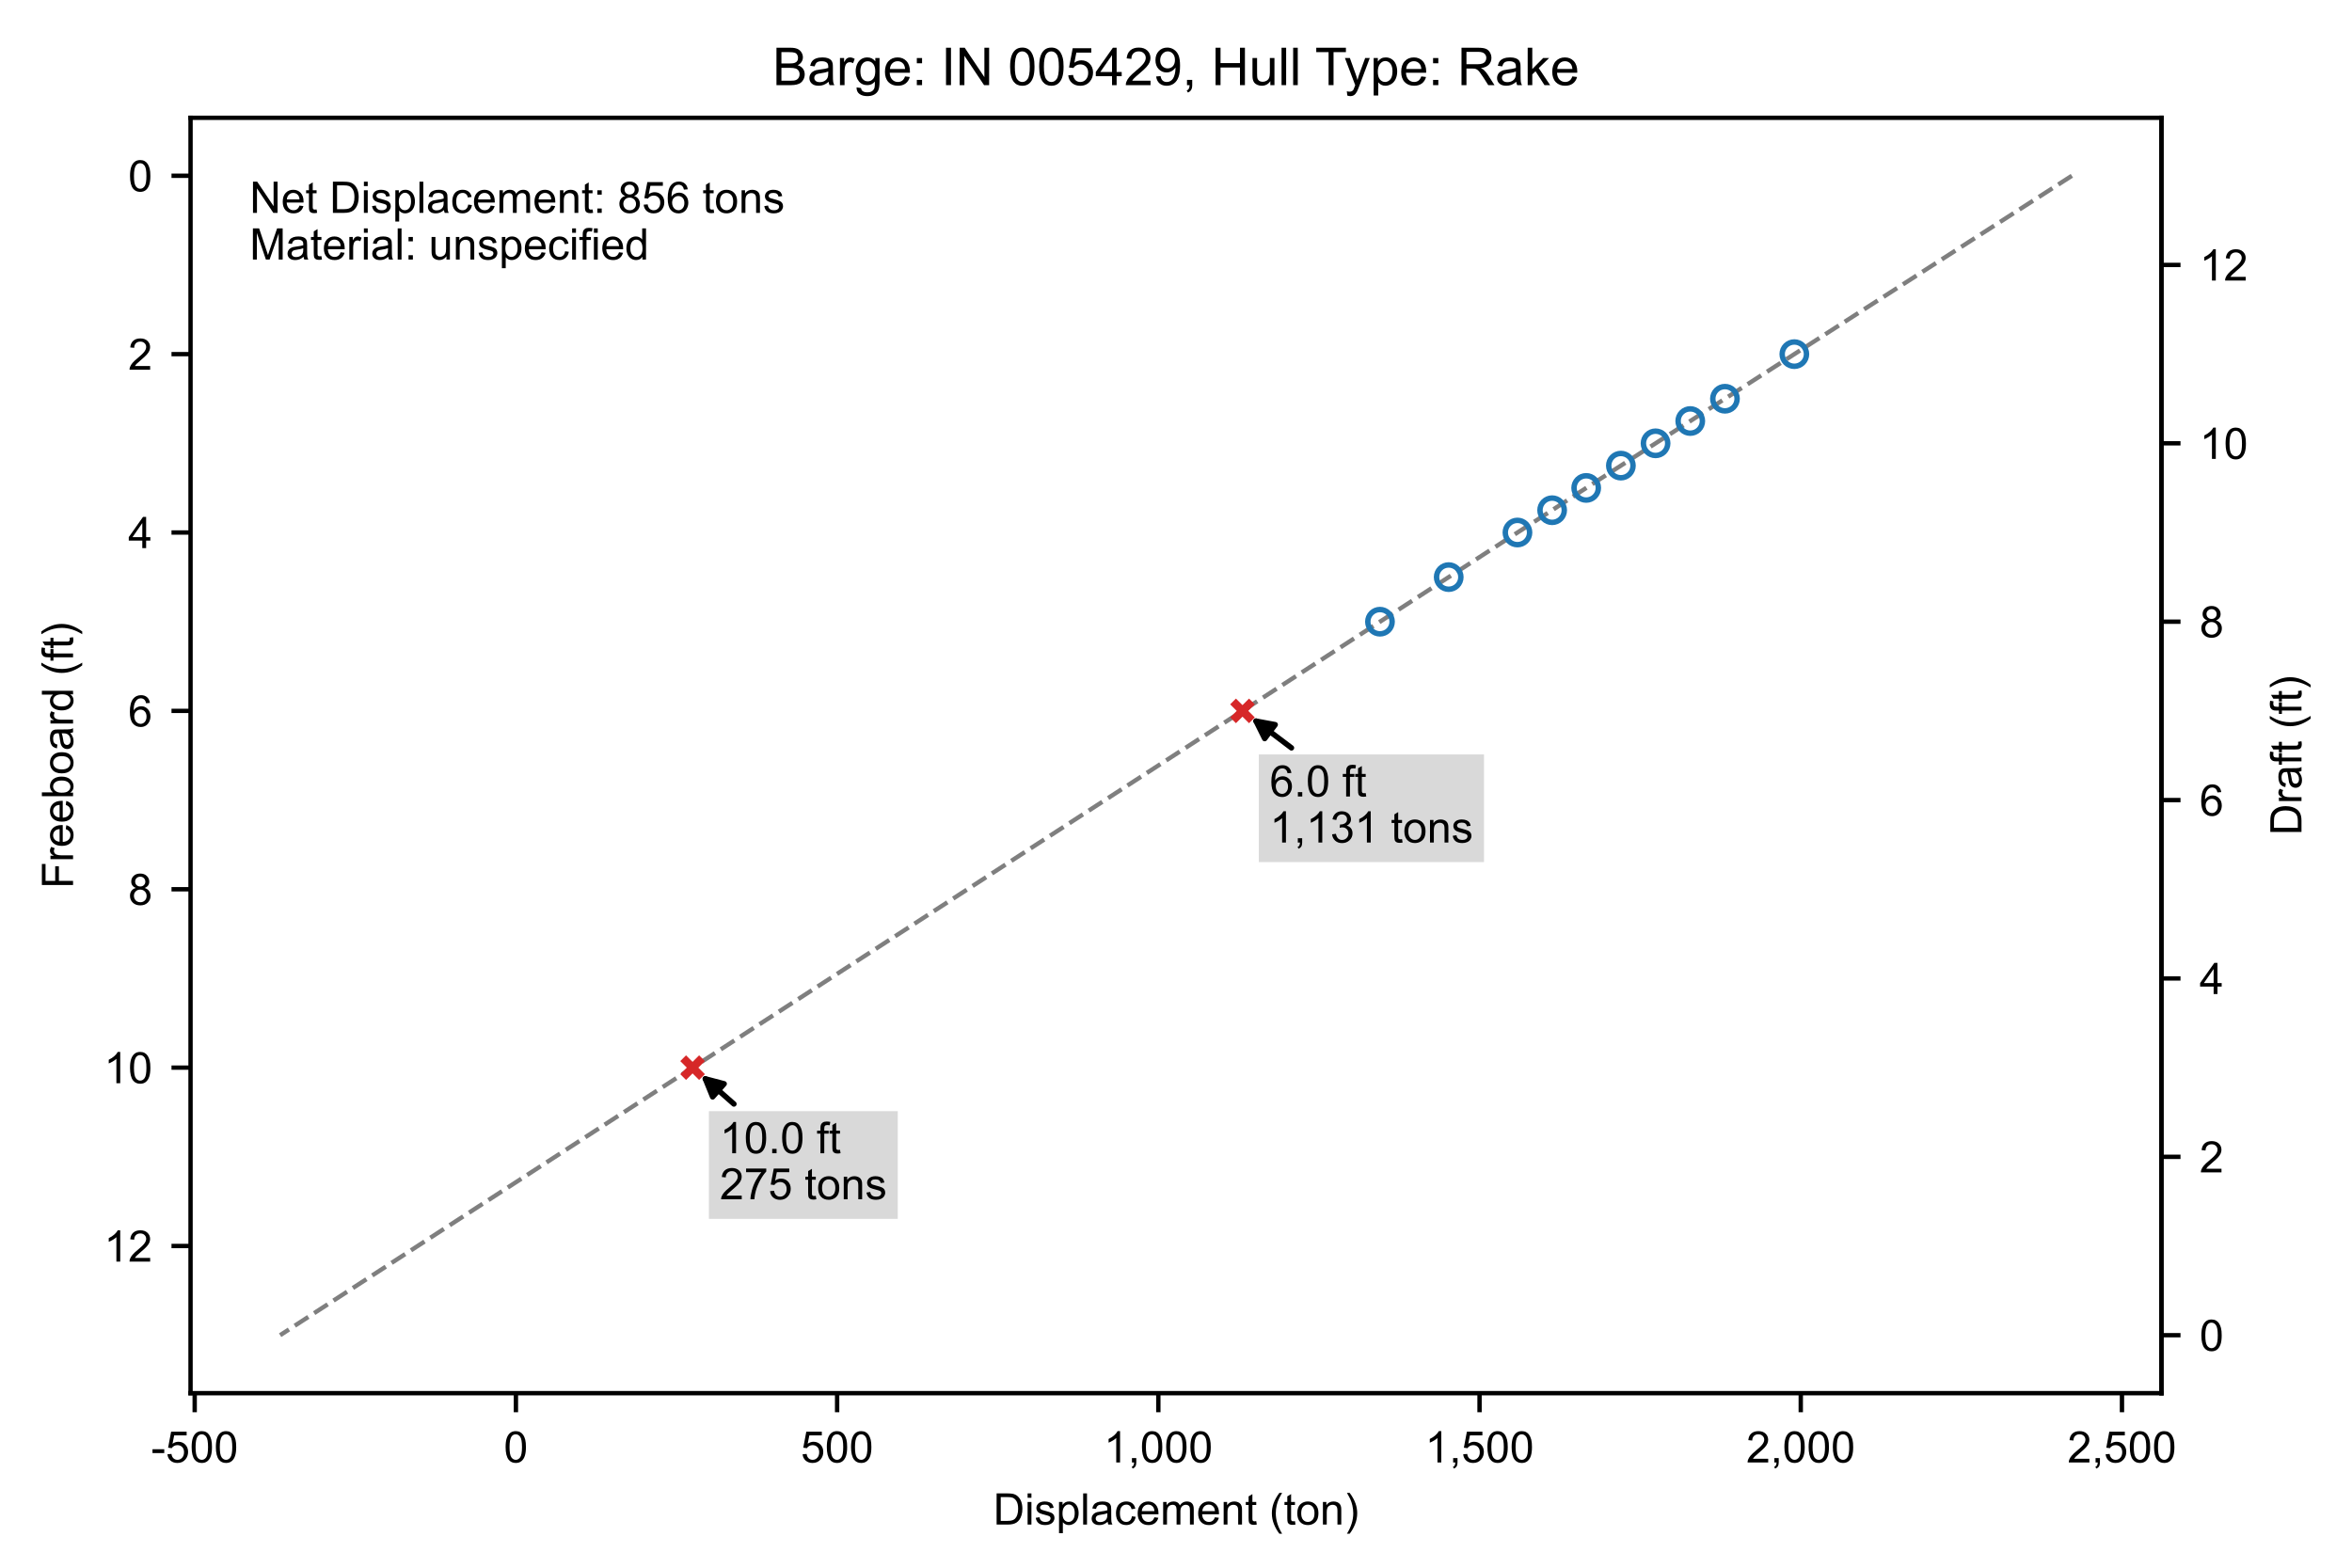 <?xml version="1.0" encoding="utf-8" standalone="no"?>
<!DOCTYPE svg PUBLIC "-//W3C//DTD SVG 1.1//EN"
  "http://www.w3.org/Graphics/SVG/1.1/DTD/svg11.dtd">
<!-- Created with matplotlib (https://matplotlib.org/) -->
<svg height="288pt" version="1.1" viewBox="0 0 432 288" width="432pt" xmlns="http://www.w3.org/2000/svg" xmlns:xlink="http://www.w3.org/1999/xlink">
 <defs>
  <style type="text/css">*{stroke-linecap:butt;stroke-linejoin:round;}</style>
 </defs>
 <g id="figure_1">
  <g id="patch_1">
   <path d="M 0 288 
L 432 288 
L 432 0 
L 0 0 
z
" style="fill:#ffffff;"/>
  </g>
  <g id="axes_1">
   <g id="patch_2">
    <path d="M 34.999 255.938 
L 397.001 255.938 
L 397.001 21.64 
L 34.999 21.64 
z
" style="fill:#ffffff;"/>
   </g>
   <g id="axes_2">
    <g id="patch_3">
     <path d="M 397.001 255.938 
L 397.001 255.938 
L 397.001 21.64 
L 397.001 21.64 
z
" style="fill:#ffffff;"/>
    </g>
    <g id="matplotlib.axis_1"/>
    <g id="matplotlib.axis_2">
     <g id="ytick_1">
      <g id="line2d_1">
       <defs>
        <path d="M 0 0 
L 3.5 0 
" id="mc3c952ae41" style="stroke:#000000;stroke-width:0.8;"/>
       </defs>
       <g>
        <use style="stroke:#000000;stroke-width:0.8;" x="397.001" xlink:href="#mc3c952ae41" y="245.288"/>
       </g>
      </g>
      <g id="text_1">
       <!-- 0 -->
       <g transform="translate(404.001 248.151)scale(0.08 -0.08)">
        <defs>
         <path d="M 4.156 35.297 
Q 4.156 48 6.766 55.734 
Q 9.375 63.484 14.516 67.672 
Q 19.672 71.875 27.484 71.875 
Q 33.25 71.875 37.594 69.547 
Q 41.938 67.234 44.766 62.859 
Q 47.609 58.5 49.219 52.219 
Q 50.828 45.953 50.828 35.297 
Q 50.828 22.703 48.234 14.969 
Q 45.656 7.234 40.5 3 
Q 35.359 -1.219 27.484 -1.219 
Q 17.141 -1.219 11.234 6.203 
Q 4.156 15.141 4.156 35.297 
z
M 13.188 35.297 
Q 13.188 17.672 17.312 11.828 
Q 21.438 6 27.484 6 
Q 33.547 6 37.672 11.859 
Q 41.797 17.719 41.797 35.297 
Q 41.797 52.984 37.672 58.781 
Q 33.547 64.594 27.391 64.594 
Q 21.344 64.594 17.719 59.469 
Q 13.188 52.938 13.188 35.297 
z
" id="ArialMT-48"/>
        </defs>
        <use xlink:href="#ArialMT-48"/>
       </g>
      </g>
     </g>
     <g id="ytick_2">
      <g id="line2d_2">
       <g>
        <use style="stroke:#000000;stroke-width:0.8;" x="397.001" xlink:href="#mc3c952ae41" y="212.519"/>
       </g>
      </g>
      <g id="text_2">
       <!-- 2 -->
       <g transform="translate(404.001 215.382)scale(0.08 -0.08)">
        <defs>
         <path d="M 50.344 8.453 
L 50.344 0 
L 3.031 0 
Q 2.938 3.172 4.047 6.109 
Q 5.859 10.938 9.828 15.625 
Q 13.812 20.312 21.344 26.469 
Q 33.016 36.031 37.109 41.625 
Q 41.219 47.219 41.219 52.203 
Q 41.219 57.422 37.469 61 
Q 33.734 64.594 27.734 64.594 
Q 21.391 64.594 17.578 60.781 
Q 13.766 56.984 13.719 50.25 
L 4.688 51.172 
Q 5.609 61.281 11.656 66.578 
Q 17.719 71.875 27.938 71.875 
Q 38.234 71.875 44.234 66.156 
Q 50.25 60.453 50.25 52 
Q 50.25 47.703 48.484 43.547 
Q 46.734 39.406 42.656 34.812 
Q 38.578 30.219 29.109 22.219 
Q 21.188 15.578 18.938 13.203 
Q 16.703 10.844 15.234 8.453 
z
" id="ArialMT-50"/>
        </defs>
        <use xlink:href="#ArialMT-50"/>
       </g>
      </g>
     </g>
     <g id="ytick_3">
      <g id="line2d_3">
       <g>
        <use style="stroke:#000000;stroke-width:0.8;" x="397.001" xlink:href="#mc3c952ae41" y="179.75"/>
       </g>
      </g>
      <g id="text_3">
       <!-- 4 -->
       <g transform="translate(404.001 182.613)scale(0.08 -0.08)">
        <defs>
         <path d="M 32.328 0 
L 32.328 17.141 
L 1.266 17.141 
L 1.266 25.203 
L 33.938 71.578 
L 41.109 71.578 
L 41.109 25.203 
L 50.781 25.203 
L 50.781 17.141 
L 41.109 17.141 
L 41.109 0 
z
M 32.328 25.203 
L 32.328 57.469 
L 9.906 25.203 
z
" id="ArialMT-52"/>
        </defs>
        <use xlink:href="#ArialMT-52"/>
       </g>
      </g>
     </g>
     <g id="ytick_4">
      <g id="line2d_4">
       <g>
        <use style="stroke:#000000;stroke-width:0.8;" x="397.001" xlink:href="#mc3c952ae41" y="146.981"/>
       </g>
      </g>
      <g id="text_4">
       <!-- 6 -->
       <g transform="translate(404.001 149.844)scale(0.08 -0.08)">
        <defs>
         <path d="M 49.75 54.047 
L 41.016 53.375 
Q 39.844 58.547 37.703 60.891 
Q 34.125 64.656 28.906 64.656 
Q 24.703 64.656 21.531 62.312 
Q 17.391 59.281 14.984 53.469 
Q 12.594 47.656 12.5 36.922 
Q 15.672 41.75 20.266 44.094 
Q 24.859 46.438 29.891 46.438 
Q 38.672 46.438 44.844 39.969 
Q 51.031 33.5 51.031 23.25 
Q 51.031 16.5 48.125 10.719 
Q 45.219 4.938 40.141 1.859 
Q 35.062 -1.219 28.609 -1.219 
Q 17.625 -1.219 10.688 6.859 
Q 3.766 14.938 3.766 33.5 
Q 3.766 54.25 11.422 63.672 
Q 18.109 71.875 29.438 71.875 
Q 37.891 71.875 43.281 67.141 
Q 48.688 62.406 49.75 54.047 
z
M 13.875 23.188 
Q 13.875 18.656 15.797 14.5 
Q 17.719 10.359 21.188 8.172 
Q 24.656 6 28.469 6 
Q 34.031 6 38.031 10.484 
Q 42.047 14.984 42.047 22.703 
Q 42.047 30.125 38.078 34.391 
Q 34.125 38.672 28.125 38.672 
Q 22.172 38.672 18.016 34.391 
Q 13.875 30.125 13.875 23.188 
z
" id="ArialMT-54"/>
        </defs>
        <use xlink:href="#ArialMT-54"/>
       </g>
      </g>
     </g>
     <g id="ytick_5">
      <g id="line2d_5">
       <g>
        <use style="stroke:#000000;stroke-width:0.8;" x="397.001" xlink:href="#mc3c952ae41" y="114.212"/>
       </g>
      </g>
      <g id="text_5">
       <!-- 8 -->
       <g transform="translate(404.001 117.075)scale(0.08 -0.08)">
        <defs>
         <path d="M 17.672 38.812 
Q 12.203 40.828 9.562 44.531 
Q 6.938 48.25 6.938 53.422 
Q 6.938 61.234 12.547 66.547 
Q 18.172 71.875 27.484 71.875 
Q 36.859 71.875 42.578 66.422 
Q 48.297 60.984 48.297 53.172 
Q 48.297 48.188 45.672 44.5 
Q 43.062 40.828 37.75 38.812 
Q 44.344 36.672 47.781 31.875 
Q 51.219 27.094 51.219 20.453 
Q 51.219 11.281 44.719 5.031 
Q 38.234 -1.219 27.641 -1.219 
Q 17.047 -1.219 10.547 5.047 
Q 4.047 11.328 4.047 20.703 
Q 4.047 27.688 7.594 32.391 
Q 11.141 37.109 17.672 38.812 
z
M 15.922 53.719 
Q 15.922 48.641 19.188 45.406 
Q 22.469 42.188 27.688 42.188 
Q 32.766 42.188 36.016 45.375 
Q 39.266 48.578 39.266 53.219 
Q 39.266 58.062 35.906 61.359 
Q 32.562 64.656 27.594 64.656 
Q 22.562 64.656 19.234 61.422 
Q 15.922 58.203 15.922 53.719 
z
M 13.094 20.656 
Q 13.094 16.891 14.875 13.375 
Q 16.656 9.859 20.172 7.922 
Q 23.688 6 27.734 6 
Q 34.031 6 38.125 10.047 
Q 42.234 14.109 42.234 20.359 
Q 42.234 26.703 38.016 30.859 
Q 33.797 35.016 27.438 35.016 
Q 21.234 35.016 17.156 30.906 
Q 13.094 26.812 13.094 20.656 
z
" id="ArialMT-56"/>
        </defs>
        <use xlink:href="#ArialMT-56"/>
       </g>
      </g>
     </g>
     <g id="ytick_6">
      <g id="line2d_6">
       <g>
        <use style="stroke:#000000;stroke-width:0.8;" x="397.001" xlink:href="#mc3c952ae41" y="81.443"/>
       </g>
      </g>
      <g id="text_6">
       <!-- 10 -->
       <g transform="translate(404.001 84.306)scale(0.08 -0.08)">
        <defs>
         <path d="M 37.25 0 
L 28.469 0 
L 28.469 56 
Q 25.297 52.984 20.141 49.953 
Q 14.984 46.922 10.891 45.406 
L 10.891 53.906 
Q 18.266 57.375 23.781 62.297 
Q 29.297 67.234 31.594 71.875 
L 37.25 71.875 
z
" id="ArialMT-49"/>
        </defs>
        <use xlink:href="#ArialMT-49"/>
        <use x="55.615" xlink:href="#ArialMT-48"/>
       </g>
      </g>
     </g>
     <g id="ytick_7">
      <g id="line2d_7">
       <g>
        <use style="stroke:#000000;stroke-width:0.8;" x="397.001" xlink:href="#mc3c952ae41" y="48.674"/>
       </g>
      </g>
      <g id="text_7">
       <!-- 12 -->
       <g transform="translate(404.001 51.538)scale(0.08 -0.08)">
        <use xlink:href="#ArialMT-49"/>
        <use x="55.615" xlink:href="#ArialMT-50"/>
       </g>
      </g>
     </g>
     <g id="text_8">
      <!-- Draft (ft) -->
      <g transform="translate(422.722 153.454)rotate(-90)scale(0.08 -0.08)">
       <defs>
        <path d="M 7.719 0 
L 7.719 71.578 
L 32.375 71.578 
Q 40.719 71.578 45.125 70.562 
Q 51.266 69.141 55.609 65.438 
Q 61.281 60.641 64.078 53.188 
Q 66.891 45.75 66.891 36.188 
Q 66.891 28.031 64.984 21.734 
Q 63.094 15.438 60.109 11.297 
Q 57.125 7.172 53.578 4.797 
Q 50.047 2.438 45.047 1.219 
Q 40.047 0 33.547 0 
z
M 17.188 8.453 
L 32.469 8.453 
Q 39.547 8.453 43.578 9.766 
Q 47.609 11.078 50 13.484 
Q 53.375 16.844 55.25 22.531 
Q 57.125 28.219 57.125 36.328 
Q 57.125 47.562 53.438 53.594 
Q 49.75 59.625 44.484 61.672 
Q 40.672 63.141 32.234 63.141 
L 17.188 63.141 
z
" id="ArialMT-68"/>
        <path d="M 6.5 0 
L 6.5 51.859 
L 14.406 51.859 
L 14.406 44 
Q 17.438 49.516 20 51.266 
Q 22.562 53.031 25.641 53.031 
Q 30.078 53.031 34.672 50.203 
L 31.641 42.047 
Q 28.422 43.953 25.203 43.953 
Q 22.312 43.953 20.016 42.219 
Q 17.719 40.484 16.75 37.406 
Q 15.281 32.719 15.281 27.156 
L 15.281 0 
z
" id="ArialMT-114"/>
        <path d="M 40.438 6.391 
Q 35.547 2.25 31.031 0.531 
Q 26.516 -1.172 21.344 -1.172 
Q 12.797 -1.172 8.203 3 
Q 3.609 7.172 3.609 13.672 
Q 3.609 17.484 5.344 20.625 
Q 7.078 23.781 9.891 25.688 
Q 12.703 27.594 16.219 28.562 
Q 18.797 29.25 24.031 29.891 
Q 34.672 31.156 39.703 32.906 
Q 39.75 34.719 39.75 35.203 
Q 39.75 40.578 37.25 42.781 
Q 33.891 45.75 27.25 45.75 
Q 21.047 45.75 18.094 43.578 
Q 15.141 41.406 13.719 35.891 
L 5.125 37.062 
Q 6.297 42.578 8.984 45.969 
Q 11.672 49.359 16.75 51.188 
Q 21.828 53.031 28.516 53.031 
Q 35.156 53.031 39.297 51.469 
Q 43.453 49.906 45.406 47.531 
Q 47.359 45.172 48.141 41.547 
Q 48.578 39.312 48.578 33.453 
L 48.578 21.734 
Q 48.578 9.469 49.141 6.219 
Q 49.703 2.984 51.375 0 
L 42.188 0 
Q 40.828 2.734 40.438 6.391 
z
M 39.703 26.031 
Q 34.906 24.078 25.344 22.703 
Q 19.922 21.922 17.672 20.938 
Q 15.438 19.969 14.203 18.094 
Q 12.984 16.219 12.984 13.922 
Q 12.984 10.406 15.641 8.062 
Q 18.312 5.719 23.438 5.719 
Q 28.516 5.719 32.469 7.938 
Q 36.422 10.156 38.281 14.016 
Q 39.703 17 39.703 22.797 
z
" id="ArialMT-97"/>
        <path d="M 8.688 0 
L 8.688 45.016 
L 0.922 45.016 
L 0.922 51.859 
L 8.688 51.859 
L 8.688 57.375 
Q 8.688 62.594 9.625 65.141 
Q 10.891 68.562 14.078 70.672 
Q 17.281 72.797 23.047 72.797 
Q 26.766 72.797 31.25 71.922 
L 29.938 64.266 
Q 27.203 64.75 24.75 64.75 
Q 20.75 64.75 19.094 63.031 
Q 17.438 61.328 17.438 56.641 
L 17.438 51.859 
L 27.547 51.859 
L 27.547 45.016 
L 17.438 45.016 
L 17.438 0 
z
" id="ArialMT-102"/>
        <path d="M 25.781 7.859 
L 27.047 0.094 
Q 23.344 -0.688 20.406 -0.688 
Q 15.625 -0.688 12.984 0.828 
Q 10.359 2.344 9.281 4.812 
Q 8.203 7.281 8.203 15.188 
L 8.203 45.016 
L 1.766 45.016 
L 1.766 51.859 
L 8.203 51.859 
L 8.203 64.703 
L 16.938 69.969 
L 16.938 51.859 
L 25.781 51.859 
L 25.781 45.016 
L 16.938 45.016 
L 16.938 14.703 
Q 16.938 10.938 17.406 9.859 
Q 17.875 8.797 18.922 8.156 
Q 19.969 7.516 21.922 7.516 
Q 23.391 7.516 25.781 7.859 
z
" id="ArialMT-116"/>
        <path id="ArialMT-32"/>
        <path d="M 23.391 -21.047 
Q 16.109 -11.859 11.078 0.438 
Q 6.062 12.75 6.062 25.922 
Q 6.062 37.547 9.812 48.188 
Q 14.203 60.547 23.391 72.797 
L 29.688 72.797 
Q 23.781 62.641 21.875 58.297 
Q 18.891 51.562 17.188 44.234 
Q 15.094 35.109 15.094 25.875 
Q 15.094 2.391 29.688 -21.047 
z
" id="ArialMT-40"/>
        <path d="M 12.359 -21.047 
L 6.062 -21.047 
Q 20.656 2.391 20.656 25.875 
Q 20.656 35.062 18.562 44.094 
Q 16.891 51.422 13.922 58.156 
Q 12.016 62.547 6.062 72.797 
L 12.359 72.797 
Q 21.531 60.547 25.922 48.188 
Q 29.688 37.547 29.688 25.922 
Q 29.688 12.75 24.625 0.438 
Q 19.578 -11.859 12.359 -21.047 
z
" id="ArialMT-41"/>
       </defs>
       <use xlink:href="#ArialMT-68"/>
       <use x="72.217" xlink:href="#ArialMT-114"/>
       <use x="105.518" xlink:href="#ArialMT-97"/>
       <use x="161.133" xlink:href="#ArialMT-102"/>
       <use x="188.916" xlink:href="#ArialMT-116"/>
       <use x="216.699" xlink:href="#ArialMT-32"/>
       <use x="244.482" xlink:href="#ArialMT-40"/>
       <use x="277.783" xlink:href="#ArialMT-102"/>
       <use x="305.566" xlink:href="#ArialMT-116"/>
       <use x="333.35" xlink:href="#ArialMT-41"/>
      </g>
     </g>
    </g>
    <g id="patch_4">
     <path d="M 397.001 21.64 
L 397.001 255.938 
" style="fill:none;stroke:#000000;stroke-linecap:square;stroke-linejoin:miter;stroke-width:0.8;"/>
    </g>
   </g>
   <g id="matplotlib.axis_3">
    <g id="xtick_1">
     <g id="line2d_8">
      <defs>
       <path d="M 0 0 
L 0 3.5 
" id="m954f09cf83" style="stroke:#000000;stroke-width:0.8;"/>
      </defs>
      <g>
       <use style="stroke:#000000;stroke-width:0.8;" x="35.76" xlink:href="#m954f09cf83" y="255.938"/>
      </g>
     </g>
     <g id="text_9">
      <!-- -500 -->
      <g transform="translate(27.755 268.664)scale(0.08 -0.08)">
       <defs>
        <path d="M 3.172 21.484 
L 3.172 30.328 
L 30.172 30.328 
L 30.172 21.484 
z
" id="ArialMT-45"/>
        <path d="M 4.156 18.75 
L 13.375 19.531 
Q 14.406 12.797 18.141 9.391 
Q 21.875 6 27.156 6 
Q 33.5 6 37.891 10.781 
Q 42.281 15.578 42.281 23.484 
Q 42.281 31 38.062 35.344 
Q 33.844 39.703 27 39.703 
Q 22.75 39.703 19.328 37.766 
Q 15.922 35.844 13.969 32.766 
L 5.719 33.844 
L 12.641 70.609 
L 48.25 70.609 
L 48.25 62.203 
L 19.672 62.203 
L 15.828 42.969 
Q 22.266 47.469 29.344 47.469 
Q 38.719 47.469 45.156 40.969 
Q 51.609 34.469 51.609 24.266 
Q 51.609 14.547 45.953 7.469 
Q 39.062 -1.219 27.156 -1.219 
Q 17.391 -1.219 11.203 4.25 
Q 5.031 9.719 4.156 18.75 
z
" id="ArialMT-53"/>
       </defs>
       <use xlink:href="#ArialMT-45"/>
       <use x="33.301" xlink:href="#ArialMT-53"/>
       <use x="88.916" xlink:href="#ArialMT-48"/>
       <use x="144.531" xlink:href="#ArialMT-48"/>
      </g>
     </g>
    </g>
    <g id="xtick_2">
     <g id="line2d_9">
      <g>
       <use style="stroke:#000000;stroke-width:0.8;" x="94.759" xlink:href="#m954f09cf83" y="255.938"/>
      </g>
     </g>
     <g id="text_10">
      <!-- 0 -->
      <g transform="translate(92.534 268.664)scale(0.08 -0.08)">
       <use xlink:href="#ArialMT-48"/>
      </g>
     </g>
    </g>
    <g id="xtick_3">
     <g id="line2d_10">
      <g>
       <use style="stroke:#000000;stroke-width:0.8;" x="153.757" xlink:href="#m954f09cf83" y="255.938"/>
      </g>
     </g>
     <g id="text_11">
      <!-- 500 -->
      <g transform="translate(147.084 268.664)scale(0.08 -0.08)">
       <use xlink:href="#ArialMT-53"/>
       <use x="55.615" xlink:href="#ArialMT-48"/>
       <use x="111.23" xlink:href="#ArialMT-48"/>
      </g>
     </g>
    </g>
    <g id="xtick_4">
     <g id="line2d_11">
      <g>
       <use style="stroke:#000000;stroke-width:0.8;" x="212.755" xlink:href="#m954f09cf83" y="255.938"/>
      </g>
     </g>
     <g id="text_12">
      <!-- 1,000 -->
      <g transform="translate(202.746 268.664)scale(0.08 -0.08)">
       <defs>
        <path d="M 8.891 0 
L 8.891 10.016 
L 18.891 10.016 
L 18.891 0 
Q 18.891 -5.516 16.938 -8.906 
Q 14.984 -12.312 10.75 -14.156 
L 8.297 -10.406 
Q 11.078 -9.188 12.391 -6.812 
Q 13.719 -4.438 13.875 0 
z
" id="ArialMT-44"/>
       </defs>
       <use xlink:href="#ArialMT-49"/>
       <use x="55.615" xlink:href="#ArialMT-44"/>
       <use x="83.398" xlink:href="#ArialMT-48"/>
       <use x="139.014" xlink:href="#ArialMT-48"/>
       <use x="194.629" xlink:href="#ArialMT-48"/>
      </g>
     </g>
    </g>
    <g id="xtick_5">
     <g id="line2d_12">
      <g>
       <use style="stroke:#000000;stroke-width:0.8;" x="271.753" xlink:href="#m954f09cf83" y="255.938"/>
      </g>
     </g>
     <g id="text_13">
      <!-- 1,500 -->
      <g transform="translate(261.745 268.664)scale(0.08 -0.08)">
       <use xlink:href="#ArialMT-49"/>
       <use x="55.615" xlink:href="#ArialMT-44"/>
       <use x="83.398" xlink:href="#ArialMT-53"/>
       <use x="139.014" xlink:href="#ArialMT-48"/>
       <use x="194.629" xlink:href="#ArialMT-48"/>
      </g>
     </g>
    </g>
    <g id="xtick_6">
     <g id="line2d_13">
      <g>
       <use style="stroke:#000000;stroke-width:0.8;" x="330.752" xlink:href="#m954f09cf83" y="255.938"/>
      </g>
     </g>
     <g id="text_14">
      <!-- 2,000 -->
      <g transform="translate(320.743 268.664)scale(0.08 -0.08)">
       <use xlink:href="#ArialMT-50"/>
       <use x="55.615" xlink:href="#ArialMT-44"/>
       <use x="83.398" xlink:href="#ArialMT-48"/>
       <use x="139.014" xlink:href="#ArialMT-48"/>
       <use x="194.629" xlink:href="#ArialMT-48"/>
      </g>
     </g>
    </g>
    <g id="xtick_7">
     <g id="line2d_14">
      <g>
       <use style="stroke:#000000;stroke-width:0.8;" x="389.75" xlink:href="#m954f09cf83" y="255.938"/>
      </g>
     </g>
     <g id="text_15">
      <!-- 2,500 -->
      <g transform="translate(379.741 268.664)scale(0.08 -0.08)">
       <use xlink:href="#ArialMT-50"/>
       <use x="55.615" xlink:href="#ArialMT-44"/>
       <use x="83.398" xlink:href="#ArialMT-53"/>
       <use x="139.014" xlink:href="#ArialMT-48"/>
       <use x="194.629" xlink:href="#ArialMT-48"/>
      </g>
     </g>
    </g>
    <g id="text_16">
     <!-- Displacement (ton) -->
     <g transform="translate(182.434 280.078)scale(0.08 -0.08)">
      <defs>
       <path d="M 6.641 61.469 
L 6.641 71.578 
L 15.438 71.578 
L 15.438 61.469 
z
M 6.641 0 
L 6.641 51.859 
L 15.438 51.859 
L 15.438 0 
z
" id="ArialMT-105"/>
       <path d="M 3.078 15.484 
L 11.766 16.844 
Q 12.5 11.625 15.844 8.844 
Q 19.188 6.062 25.203 6.062 
Q 31.25 6.062 34.172 8.516 
Q 37.109 10.984 37.109 14.312 
Q 37.109 17.281 34.516 19 
Q 32.719 20.172 25.531 21.969 
Q 15.875 24.422 12.141 26.203 
Q 8.406 27.984 6.469 31.125 
Q 4.547 34.281 4.547 38.094 
Q 4.547 41.547 6.125 44.5 
Q 7.719 47.469 10.453 49.422 
Q 12.5 50.922 16.031 51.969 
Q 19.578 53.031 23.641 53.031 
Q 29.734 53.031 34.344 51.266 
Q 38.969 49.516 41.156 46.5 
Q 43.359 43.5 44.188 38.484 
L 35.594 37.312 
Q 35.016 41.312 32.203 43.547 
Q 29.391 45.797 24.266 45.797 
Q 18.219 45.797 15.625 43.797 
Q 13.031 41.797 13.031 39.109 
Q 13.031 37.406 14.109 36.031 
Q 15.188 34.625 17.484 33.688 
Q 18.797 33.203 25.25 31.453 
Q 34.578 28.953 38.25 27.359 
Q 41.938 25.781 44.031 22.75 
Q 46.141 19.734 46.141 15.234 
Q 46.141 10.844 43.578 6.953 
Q 41.016 3.078 36.172 0.953 
Q 31.344 -1.172 25.25 -1.172 
Q 15.141 -1.172 9.844 3.031 
Q 4.547 7.234 3.078 15.484 
z
" id="ArialMT-115"/>
       <path d="M 6.594 -19.875 
L 6.594 51.859 
L 14.594 51.859 
L 14.594 45.125 
Q 17.438 49.078 21 51.047 
Q 24.562 53.031 29.641 53.031 
Q 36.281 53.031 41.359 49.609 
Q 46.438 46.188 49.016 39.953 
Q 51.609 33.734 51.609 26.312 
Q 51.609 18.359 48.75 11.984 
Q 45.906 5.609 40.453 2.219 
Q 35.016 -1.172 29 -1.172 
Q 24.609 -1.172 21.109 0.688 
Q 17.625 2.547 15.375 5.375 
L 15.375 -19.875 
z
M 14.547 25.641 
Q 14.547 15.625 18.594 10.844 
Q 22.656 6.062 28.422 6.062 
Q 34.281 6.062 38.453 11.016 
Q 42.625 15.969 42.625 26.375 
Q 42.625 36.281 38.547 41.203 
Q 34.469 46.141 28.812 46.141 
Q 23.188 46.141 18.859 40.891 
Q 14.547 35.641 14.547 25.641 
z
" id="ArialMT-112"/>
       <path d="M 6.391 0 
L 6.391 71.578 
L 15.188 71.578 
L 15.188 0 
z
" id="ArialMT-108"/>
       <path d="M 40.438 19 
L 49.078 17.875 
Q 47.656 8.938 41.812 3.875 
Q 35.984 -1.172 27.484 -1.172 
Q 16.844 -1.172 10.375 5.781 
Q 3.906 12.75 3.906 25.734 
Q 3.906 34.125 6.688 40.422 
Q 9.469 46.734 15.156 49.875 
Q 20.844 53.031 27.547 53.031 
Q 35.984 53.031 41.359 48.75 
Q 46.734 44.484 48.25 36.625 
L 39.703 35.297 
Q 38.484 40.531 35.375 43.156 
Q 32.281 45.797 27.875 45.797 
Q 21.234 45.797 17.078 41.031 
Q 12.938 36.281 12.938 25.984 
Q 12.938 15.531 16.938 10.797 
Q 20.953 6.062 27.391 6.062 
Q 32.562 6.062 36.031 9.234 
Q 39.5 12.406 40.438 19 
z
" id="ArialMT-99"/>
       <path d="M 42.094 16.703 
L 51.172 15.578 
Q 49.031 7.625 43.219 3.219 
Q 37.406 -1.172 28.375 -1.172 
Q 17 -1.172 10.328 5.828 
Q 3.656 12.844 3.656 25.484 
Q 3.656 38.578 10.391 45.797 
Q 17.141 53.031 27.875 53.031 
Q 38.281 53.031 44.875 45.953 
Q 51.469 38.875 51.469 26.031 
Q 51.469 25.25 51.422 23.688 
L 12.75 23.688 
Q 13.234 15.141 17.578 10.594 
Q 21.922 6.062 28.422 6.062 
Q 33.25 6.062 36.672 8.594 
Q 40.094 11.141 42.094 16.703 
z
M 13.234 30.906 
L 42.188 30.906 
Q 41.609 37.453 38.875 40.719 
Q 34.672 45.797 27.984 45.797 
Q 21.922 45.797 17.797 41.75 
Q 13.672 37.703 13.234 30.906 
z
" id="ArialMT-101"/>
       <path d="M 6.594 0 
L 6.594 51.859 
L 14.453 51.859 
L 14.453 44.578 
Q 16.891 48.391 20.938 50.703 
Q 25 53.031 30.172 53.031 
Q 35.938 53.031 39.625 50.641 
Q 43.312 48.25 44.828 43.953 
Q 50.984 53.031 60.844 53.031 
Q 68.562 53.031 72.703 48.75 
Q 76.859 44.484 76.859 35.594 
L 76.859 0 
L 68.109 0 
L 68.109 32.672 
Q 68.109 37.938 67.25 40.25 
Q 66.406 42.578 64.156 43.984 
Q 61.922 45.406 58.891 45.406 
Q 53.422 45.406 49.797 41.766 
Q 46.188 38.141 46.188 30.125 
L 46.188 0 
L 37.406 0 
L 37.406 33.688 
Q 37.406 39.547 35.25 42.469 
Q 33.109 45.406 28.219 45.406 
Q 24.516 45.406 21.359 43.453 
Q 18.219 41.5 16.797 37.734 
Q 15.375 33.984 15.375 26.906 
L 15.375 0 
z
" id="ArialMT-109"/>
       <path d="M 6.594 0 
L 6.594 51.859 
L 14.5 51.859 
L 14.5 44.484 
Q 20.219 53.031 31 53.031 
Q 35.688 53.031 39.625 51.344 
Q 43.562 49.656 45.516 46.922 
Q 47.469 44.188 48.25 40.438 
Q 48.734 37.984 48.734 31.891 
L 48.734 0 
L 39.938 0 
L 39.938 31.547 
Q 39.938 36.922 38.906 39.578 
Q 37.891 42.234 35.281 43.812 
Q 32.672 45.406 29.156 45.406 
Q 23.531 45.406 19.453 41.844 
Q 15.375 38.281 15.375 28.328 
L 15.375 0 
z
" id="ArialMT-110"/>
       <path d="M 3.328 25.922 
Q 3.328 40.328 11.328 47.266 
Q 18.016 53.031 27.641 53.031 
Q 38.328 53.031 45.109 46.016 
Q 51.906 39.016 51.906 26.656 
Q 51.906 16.656 48.906 10.906 
Q 45.906 5.172 40.156 2 
Q 34.422 -1.172 27.641 -1.172 
Q 16.75 -1.172 10.031 5.812 
Q 3.328 12.797 3.328 25.922 
z
M 12.359 25.922 
Q 12.359 15.969 16.703 11.016 
Q 21.047 6.062 27.641 6.062 
Q 34.188 6.062 38.531 11.031 
Q 42.875 16.016 42.875 26.219 
Q 42.875 35.844 38.5 40.797 
Q 34.125 45.75 27.641 45.75 
Q 21.047 45.75 16.703 40.812 
Q 12.359 35.891 12.359 25.922 
z
" id="ArialMT-111"/>
      </defs>
      <use xlink:href="#ArialMT-68"/>
      <use x="72.217" xlink:href="#ArialMT-105"/>
      <use x="94.434" xlink:href="#ArialMT-115"/>
      <use x="144.434" xlink:href="#ArialMT-112"/>
      <use x="200.049" xlink:href="#ArialMT-108"/>
      <use x="222.266" xlink:href="#ArialMT-97"/>
      <use x="277.881" xlink:href="#ArialMT-99"/>
      <use x="327.881" xlink:href="#ArialMT-101"/>
      <use x="383.496" xlink:href="#ArialMT-109"/>
      <use x="466.797" xlink:href="#ArialMT-101"/>
      <use x="522.412" xlink:href="#ArialMT-110"/>
      <use x="578.027" xlink:href="#ArialMT-116"/>
      <use x="605.811" xlink:href="#ArialMT-32"/>
      <use x="633.594" xlink:href="#ArialMT-40"/>
      <use x="666.895" xlink:href="#ArialMT-116"/>
      <use x="694.678" xlink:href="#ArialMT-111"/>
      <use x="750.293" xlink:href="#ArialMT-110"/>
      <use x="805.908" xlink:href="#ArialMT-41"/>
     </g>
    </g>
   </g>
   <g id="matplotlib.axis_4">
    <g id="ytick_8">
     <g id="line2d_15">
      <defs>
       <path d="M 0 0 
L -3.5 0 
" id="m7f7ba2ce76" style="stroke:#000000;stroke-width:0.8;"/>
      </defs>
      <g>
       <use style="stroke:#000000;stroke-width:0.8;" x="34.999" xlink:href="#m7f7ba2ce76" y="32.29"/>
      </g>
     </g>
     <g id="text_17">
      <!-- 0 -->
      <g transform="translate(23.551 35.153)scale(0.08 -0.08)">
       <use xlink:href="#ArialMT-48"/>
      </g>
     </g>
    </g>
    <g id="ytick_9">
     <g id="line2d_16">
      <g>
       <use style="stroke:#000000;stroke-width:0.8;" x="34.999" xlink:href="#m7f7ba2ce76" y="65.059"/>
      </g>
     </g>
     <g id="text_18">
      <!-- 2 -->
      <g transform="translate(23.551 67.922)scale(0.08 -0.08)">
       <use xlink:href="#ArialMT-50"/>
      </g>
     </g>
    </g>
    <g id="ytick_10">
     <g id="line2d_17">
      <g>
       <use style="stroke:#000000;stroke-width:0.8;" x="34.999" xlink:href="#m7f7ba2ce76" y="97.828"/>
      </g>
     </g>
     <g id="text_19">
      <!-- 4 -->
      <g transform="translate(23.551 100.691)scale(0.08 -0.08)">
       <use xlink:href="#ArialMT-52"/>
      </g>
     </g>
    </g>
    <g id="ytick_11">
     <g id="line2d_18">
      <g>
       <use style="stroke:#000000;stroke-width:0.8;" x="34.999" xlink:href="#m7f7ba2ce76" y="130.597"/>
      </g>
     </g>
     <g id="text_20">
      <!-- 6 -->
      <g transform="translate(23.551 133.46)scale(0.08 -0.08)">
       <use xlink:href="#ArialMT-54"/>
      </g>
     </g>
    </g>
    <g id="ytick_12">
     <g id="line2d_19">
      <g>
       <use style="stroke:#000000;stroke-width:0.8;" x="34.999" xlink:href="#m7f7ba2ce76" y="163.366"/>
      </g>
     </g>
     <g id="text_21">
      <!-- 8 -->
      <g transform="translate(23.551 166.229)scale(0.08 -0.08)">
       <use xlink:href="#ArialMT-56"/>
      </g>
     </g>
    </g>
    <g id="ytick_13">
     <g id="line2d_20">
      <g>
       <use style="stroke:#000000;stroke-width:0.8;" x="34.999" xlink:href="#m7f7ba2ce76" y="196.135"/>
      </g>
     </g>
     <g id="text_22">
      <!-- 10 -->
      <g transform="translate(19.102 198.998)scale(0.08 -0.08)">
       <use xlink:href="#ArialMT-49"/>
       <use x="55.615" xlink:href="#ArialMT-48"/>
      </g>
     </g>
    </g>
    <g id="ytick_14">
     <g id="line2d_21">
      <g>
       <use style="stroke:#000000;stroke-width:0.8;" x="34.999" xlink:href="#m7f7ba2ce76" y="228.904"/>
      </g>
     </g>
     <g id="text_23">
      <!-- 12 -->
      <g transform="translate(19.102 231.767)scale(0.08 -0.08)">
       <use xlink:href="#ArialMT-49"/>
       <use x="55.615" xlink:href="#ArialMT-50"/>
      </g>
     </g>
    </g>
    <g id="text_24">
     <!-- Freeboard (ft) -->
     <g transform="translate(13.418 163.24)rotate(-90)scale(0.08 -0.08)">
      <defs>
       <path d="M 8.203 0 
L 8.203 71.578 
L 56.5 71.578 
L 56.5 63.141 
L 17.672 63.141 
L 17.672 40.969 
L 51.266 40.969 
L 51.266 32.516 
L 17.672 32.516 
L 17.672 0 
z
" id="ArialMT-70"/>
       <path d="M 14.703 0 
L 6.547 0 
L 6.547 71.578 
L 15.328 71.578 
L 15.328 46.047 
Q 20.906 53.031 29.547 53.031 
Q 34.328 53.031 38.594 51.094 
Q 42.875 49.172 45.625 45.672 
Q 48.391 42.188 49.953 37.25 
Q 51.516 32.328 51.516 26.703 
Q 51.516 13.375 44.922 6.094 
Q 38.328 -1.172 29.109 -1.172 
Q 19.922 -1.172 14.703 6.5 
z
M 14.594 26.312 
Q 14.594 17 17.141 12.844 
Q 21.297 6.062 28.375 6.062 
Q 34.125 6.062 38.328 11.062 
Q 42.531 16.062 42.531 25.984 
Q 42.531 36.141 38.5 40.969 
Q 34.469 45.797 28.766 45.797 
Q 23 45.797 18.797 40.797 
Q 14.594 35.797 14.594 26.312 
z
" id="ArialMT-98"/>
       <path d="M 40.234 0 
L 40.234 6.547 
Q 35.297 -1.172 25.734 -1.172 
Q 19.531 -1.172 14.328 2.25 
Q 9.125 5.672 6.266 11.797 
Q 3.422 17.922 3.422 25.875 
Q 3.422 33.641 6 39.969 
Q 8.594 46.297 13.766 49.656 
Q 18.953 53.031 25.344 53.031 
Q 30.031 53.031 33.688 51.047 
Q 37.359 49.078 39.656 45.906 
L 39.656 71.578 
L 48.391 71.578 
L 48.391 0 
z
M 12.453 25.875 
Q 12.453 15.922 16.641 10.984 
Q 20.844 6.062 26.562 6.062 
Q 32.328 6.062 36.344 10.766 
Q 40.375 15.484 40.375 25.141 
Q 40.375 35.797 36.266 40.766 
Q 32.172 45.75 26.172 45.75 
Q 20.312 45.75 16.375 40.969 
Q 12.453 36.188 12.453 25.875 
z
" id="ArialMT-100"/>
      </defs>
      <use xlink:href="#ArialMT-70"/>
      <use x="61.084" xlink:href="#ArialMT-114"/>
      <use x="94.385" xlink:href="#ArialMT-101"/>
      <use x="150" xlink:href="#ArialMT-101"/>
      <use x="205.615" xlink:href="#ArialMT-98"/>
      <use x="261.23" xlink:href="#ArialMT-111"/>
      <use x="316.846" xlink:href="#ArialMT-97"/>
      <use x="372.461" xlink:href="#ArialMT-114"/>
      <use x="405.762" xlink:href="#ArialMT-100"/>
      <use x="461.377" xlink:href="#ArialMT-32"/>
      <use x="489.16" xlink:href="#ArialMT-40"/>
      <use x="522.461" xlink:href="#ArialMT-102"/>
      <use x="550.244" xlink:href="#ArialMT-116"/>
      <use x="578.027" xlink:href="#ArialMT-41"/>
     </g>
    </g>
   </g>
   <g id="line2d_22">
    <path clip-path="url(#pcf0b07918c)" d="M 380.546 32.29 
L 377.199 34.441 
L 373.852 36.593 
L 370.506 38.744 
L 367.159 40.896 
L 363.812 43.047 
L 360.465 45.199 
L 357.118 47.35 
L 353.772 49.502 
L 350.425 51.653 
L 347.078 53.805 
L 343.731 55.956 
L 340.384 58.108 
L 337.038 60.259 
L 333.691 62.411 
L 330.344 64.562 
L 326.997 66.714 
L 323.65 68.865 
L 320.303 71.017 
L 316.957 73.168 
L 313.61 75.32 
L 310.263 77.471 
L 306.916 79.623 
L 303.569 81.774 
L 300.223 83.926 
L 296.876 86.077 
L 293.529 88.229 
L 290.204 90.38 
L 286.919 92.532 
L 283.607 94.683 
L 280.26 96.835 
L 276.93 98.986 
L 273.614 101.138 
L 270.298 103.289 
L 266.982 105.441 
L 263.666 107.592 
L 260.351 109.744 
L 257.035 111.895 
L 253.719 114.047 
L 250.403 116.198 
L 247.087 118.35 
L 243.771 120.501 
L 240.456 122.653 
L 237.14 124.804 
L 233.824 126.956 
L 230.508 129.107 
L 227.192 131.259 
L 223.877 133.41 
L 220.561 135.562 
L 217.245 137.713 
L 213.929 139.865 
L 210.613 142.016 
L 207.297 144.168 
L 203.982 146.319 
L 200.666 148.471 
L 197.35 150.622 
L 194.034 152.774 
L 190.718 154.925 
L 187.403 157.077 
L 184.087 159.228 
L 180.771 161.38 
L 177.455 163.531 
L 174.139 165.683 
L 170.823 167.834 
L 167.508 169.986 
L 164.192 172.137 
L 160.876 174.289 
L 157.56 176.44 
L 154.244 178.592 
L 150.929 180.743 
L 147.613 182.895 
L 144.297 185.046 
L 140.981 187.198 
L 137.665 189.349 
L 134.349 191.501 
L 131.034 193.652 
L 127.718 195.804 
L 124.402 197.955 
L 121.086 200.107 
L 117.77 202.258 
L 114.455 204.41 
L 111.139 206.561 
L 107.823 208.713 
L 104.507 210.864 
L 101.191 213.016 
L 97.875 215.167 
L 94.56 217.319 
L 91.244 219.47 
L 87.928 221.622 
L 84.612 223.773 
L 81.296 225.925 
L 77.981 228.076 
L 74.665 230.228 
L 71.349 232.379 
L 68.033 234.531 
L 64.717 236.682 
L 61.401 238.834 
L 58.086 240.985 
L 54.77 243.137 
L 51.454 245.288 
" style="fill:none;stroke:#7f7f7f;stroke-dasharray:2.96,1.28;stroke-dashoffset:0;stroke-width:0.8;"/>
   </g>
   <g id="patch_5">
    <path d="M 34.999 255.938 
L 34.999 21.64 
" style="fill:none;stroke:#000000;stroke-linecap:square;stroke-linejoin:miter;stroke-width:0.8;"/>
   </g>
   <g id="patch_6">
    <path d="M 397.001 255.938 
L 397.001 21.64 
" style="fill:none;stroke:#000000;stroke-linecap:square;stroke-linejoin:miter;stroke-width:0.8;"/>
   </g>
   <g id="patch_7">
    <path d="M 34.999 255.938 
L 397.001 255.938 
" style="fill:none;stroke:#000000;stroke-linecap:square;stroke-linejoin:miter;stroke-width:0.8;"/>
   </g>
   <g id="patch_8">
    <path d="M 34.999 21.64 
L 397.001 21.64 
" style="fill:none;stroke:#000000;stroke-linecap:square;stroke-linejoin:miter;stroke-width:0.8;"/>
   </g>
   <g id="patch_9">
    <path d="M 237.206 137.391 
Q 233.507 134.597 230.701 132.477 
" style="fill:none;stroke:#000000;stroke-linecap:round;"/>
    <path d="M 232.29 135.682 
L 230.701 132.477 
L 234.219 133.129 
L 232.29 135.682 
z
" style="stroke:#000000;stroke-linecap:round;"/>
   </g>
   <g id="text_25">
    <g id="patch_10">
     <path d="M 231.213 158.375 
L 272.573 158.375 
L 272.573 138.597 
L 231.213 138.597 
z
" style="fill:#808080;opacity:0.3;"/>
    </g>
    <!-- 6.0 ft -->
    <g transform="translate(233.213 146.323)scale(0.08 -0.08)">
     <defs>
      <path d="M 9.078 0 
L 9.078 10.016 
L 19.094 10.016 
L 19.094 0 
z
" id="ArialMT-46"/>
     </defs>
     <use xlink:href="#ArialMT-54"/>
     <use x="55.615" xlink:href="#ArialMT-46"/>
     <use x="83.398" xlink:href="#ArialMT-48"/>
     <use x="139.014" xlink:href="#ArialMT-32"/>
     <use x="166.797" xlink:href="#ArialMT-102"/>
     <use x="194.58" xlink:href="#ArialMT-116"/>
    </g>
    <!-- 1,131 tons -->
    <g transform="translate(233.213 154.785)scale(0.08 -0.08)">
     <defs>
      <path d="M 4.203 18.891 
L 12.984 20.062 
Q 14.5 12.594 18.141 9.297 
Q 21.781 6 27 6 
Q 33.203 6 37.469 10.297 
Q 41.75 14.594 41.75 20.953 
Q 41.75 27 37.797 30.922 
Q 33.844 34.859 27.734 34.859 
Q 25.25 34.859 21.531 33.891 
L 22.516 41.609 
Q 23.391 41.5 23.922 41.5 
Q 29.547 41.5 34.031 44.422 
Q 38.531 47.359 38.531 53.469 
Q 38.531 58.297 35.25 61.469 
Q 31.984 64.656 26.812 64.656 
Q 21.688 64.656 18.266 61.422 
Q 14.844 58.203 13.875 51.766 
L 5.078 53.328 
Q 6.688 62.156 12.391 67.016 
Q 18.109 71.875 26.609 71.875 
Q 32.469 71.875 37.391 69.359 
Q 42.328 66.844 44.938 62.5 
Q 47.562 58.156 47.562 53.266 
Q 47.562 48.641 45.062 44.828 
Q 42.578 41.016 37.703 38.766 
Q 44.047 37.312 47.562 32.688 
Q 51.078 28.078 51.078 21.141 
Q 51.078 11.766 44.234 5.25 
Q 37.406 -1.266 26.953 -1.266 
Q 17.531 -1.266 11.297 4.344 
Q 5.078 9.969 4.203 18.891 
z
" id="ArialMT-51"/>
     </defs>
     <use xlink:href="#ArialMT-49"/>
     <use x="55.615" xlink:href="#ArialMT-44"/>
     <use x="83.398" xlink:href="#ArialMT-49"/>
     <use x="139.014" xlink:href="#ArialMT-51"/>
     <use x="194.629" xlink:href="#ArialMT-49"/>
     <use x="250.244" xlink:href="#ArialMT-32"/>
     <use x="278.027" xlink:href="#ArialMT-116"/>
     <use x="305.811" xlink:href="#ArialMT-111"/>
     <use x="361.426" xlink:href="#ArialMT-110"/>
     <use x="417.041" xlink:href="#ArialMT-115"/>
    </g>
   </g>
   <g id="patch_11">
    <path d="M 134.801 202.812 
Q 131.755 200.133 129.549 198.193 
" style="fill:none;stroke:#000000;stroke-linecap:round;"/>
    <path d="M 130.895 201.508 
L 129.549 198.193 
L 133.009 199.105 
L 130.895 201.508 
z
" style="stroke:#000000;stroke-linecap:round;"/>
   </g>
   <g id="text_26">
    <g id="patch_12">
     <path d="M 130.208 223.913 
L 164.896 223.913 
L 164.896 204.135 
L 130.208 204.135 
z
" style="fill:#808080;opacity:0.3;"/>
    </g>
    <!-- 10.0 ft -->
    <g transform="translate(132.208 211.861)scale(0.08 -0.08)">
     <use xlink:href="#ArialMT-49"/>
     <use x="55.615" xlink:href="#ArialMT-48"/>
     <use x="111.23" xlink:href="#ArialMT-46"/>
     <use x="139.014" xlink:href="#ArialMT-48"/>
     <use x="194.629" xlink:href="#ArialMT-32"/>
     <use x="222.412" xlink:href="#ArialMT-102"/>
     <use x="250.195" xlink:href="#ArialMT-116"/>
    </g>
    <!-- 275 tons -->
    <g transform="translate(132.208 220.323)scale(0.08 -0.08)">
     <defs>
      <path d="M 4.734 62.203 
L 4.734 70.656 
L 51.078 70.656 
L 51.078 63.812 
Q 44.234 56.547 37.516 44.484 
Q 30.812 32.422 27.156 19.672 
Q 24.516 10.688 23.781 0 
L 14.75 0 
Q 14.891 8.453 18.062 20.406 
Q 21.234 32.375 27.172 43.484 
Q 33.109 54.594 39.797 62.203 
z
" id="ArialMT-55"/>
     </defs>
     <use xlink:href="#ArialMT-50"/>
     <use x="55.615" xlink:href="#ArialMT-55"/>
     <use x="111.23" xlink:href="#ArialMT-53"/>
     <use x="166.846" xlink:href="#ArialMT-32"/>
     <use x="194.629" xlink:href="#ArialMT-116"/>
     <use x="222.412" xlink:href="#ArialMT-111"/>
     <use x="278.027" xlink:href="#ArialMT-110"/>
     <use x="333.643" xlink:href="#ArialMT-115"/>
    </g>
   </g>
   <g id="text_27">
    <!-- Net Displacement: 856 tons -->
    <g transform="translate(45.859 39.105)scale(0.08 -0.08)">
     <defs>
      <path d="M 7.625 0 
L 7.625 71.578 
L 17.328 71.578 
L 54.938 15.375 
L 54.938 71.578 
L 64.016 71.578 
L 64.016 0 
L 54.297 0 
L 16.703 56.25 
L 16.703 0 
z
" id="ArialMT-78"/>
      <path d="M 9.031 41.844 
L 9.031 51.859 
L 19.047 51.859 
L 19.047 41.844 
z
M 9.031 0 
L 9.031 10.016 
L 19.047 10.016 
L 19.047 0 
z
" id="ArialMT-58"/>
     </defs>
     <use xlink:href="#ArialMT-78"/>
     <use x="72.217" xlink:href="#ArialMT-101"/>
     <use x="127.832" xlink:href="#ArialMT-116"/>
     <use x="155.615" xlink:href="#ArialMT-32"/>
     <use x="183.398" xlink:href="#ArialMT-68"/>
     <use x="255.615" xlink:href="#ArialMT-105"/>
     <use x="277.832" xlink:href="#ArialMT-115"/>
     <use x="327.832" xlink:href="#ArialMT-112"/>
     <use x="383.447" xlink:href="#ArialMT-108"/>
     <use x="405.664" xlink:href="#ArialMT-97"/>
     <use x="461.279" xlink:href="#ArialMT-99"/>
     <use x="511.279" xlink:href="#ArialMT-101"/>
     <use x="566.895" xlink:href="#ArialMT-109"/>
     <use x="650.195" xlink:href="#ArialMT-101"/>
     <use x="705.811" xlink:href="#ArialMT-110"/>
     <use x="761.426" xlink:href="#ArialMT-116"/>
     <use x="789.209" xlink:href="#ArialMT-58"/>
     <use x="816.992" xlink:href="#ArialMT-32"/>
     <use x="844.775" xlink:href="#ArialMT-56"/>
     <use x="900.391" xlink:href="#ArialMT-53"/>
     <use x="956.006" xlink:href="#ArialMT-54"/>
     <use x="1011.621" xlink:href="#ArialMT-32"/>
     <use x="1039.404" xlink:href="#ArialMT-116"/>
     <use x="1067.188" xlink:href="#ArialMT-111"/>
     <use x="1122.803" xlink:href="#ArialMT-110"/>
     <use x="1178.418" xlink:href="#ArialMT-115"/>
    </g>
    <!-- Material: unspecified -->
    <g transform="translate(45.859 47.683)scale(0.08 -0.08)">
     <defs>
      <path d="M 7.422 0 
L 7.422 71.578 
L 21.688 71.578 
L 38.625 20.906 
Q 40.969 13.812 42.047 10.297 
Q 43.266 14.203 45.844 21.781 
L 62.984 71.578 
L 75.734 71.578 
L 75.734 0 
L 66.609 0 
L 66.609 59.906 
L 45.797 0 
L 37.25 0 
L 16.547 60.938 
L 16.547 0 
z
" id="ArialMT-77"/>
      <path d="M 40.578 0 
L 40.578 7.625 
Q 34.516 -1.172 24.125 -1.172 
Q 19.531 -1.172 15.547 0.578 
Q 11.578 2.344 9.641 5 
Q 7.719 7.672 6.938 11.531 
Q 6.391 14.109 6.391 19.734 
L 6.391 51.859 
L 15.188 51.859 
L 15.188 23.094 
Q 15.188 16.219 15.719 13.812 
Q 16.547 10.359 19.234 8.375 
Q 21.922 6.391 25.875 6.391 
Q 29.828 6.391 33.297 8.422 
Q 36.766 10.453 38.203 13.938 
Q 39.656 17.438 39.656 24.078 
L 39.656 51.859 
L 48.438 51.859 
L 48.438 0 
z
" id="ArialMT-117"/>
     </defs>
     <use xlink:href="#ArialMT-77"/>
     <use x="83.301" xlink:href="#ArialMT-97"/>
     <use x="138.916" xlink:href="#ArialMT-116"/>
     <use x="166.699" xlink:href="#ArialMT-101"/>
     <use x="222.314" xlink:href="#ArialMT-114"/>
     <use x="255.615" xlink:href="#ArialMT-105"/>
     <use x="277.832" xlink:href="#ArialMT-97"/>
     <use x="333.447" xlink:href="#ArialMT-108"/>
     <use x="355.664" xlink:href="#ArialMT-58"/>
     <use x="383.447" xlink:href="#ArialMT-32"/>
     <use x="411.23" xlink:href="#ArialMT-117"/>
     <use x="466.846" xlink:href="#ArialMT-110"/>
     <use x="522.461" xlink:href="#ArialMT-115"/>
     <use x="572.461" xlink:href="#ArialMT-112"/>
     <use x="628.076" xlink:href="#ArialMT-101"/>
     <use x="683.691" xlink:href="#ArialMT-99"/>
     <use x="733.691" xlink:href="#ArialMT-105"/>
     <use x="755.908" xlink:href="#ArialMT-102"/>
     <use x="783.691" xlink:href="#ArialMT-105"/>
     <use x="805.908" xlink:href="#ArialMT-101"/>
     <use x="861.523" xlink:href="#ArialMT-100"/>
    </g>
   </g>
   <g id="text_28">
    <!-- Barge: IN 005429, Hull Type: Rake -->
    <g transform="translate(141.913 15.64)scale(0.096 -0.096)">
     <defs>
      <path d="M 7.328 0 
L 7.328 71.578 
L 34.188 71.578 
Q 42.391 71.578 47.344 69.406 
Q 52.297 67.234 55.094 62.719 
Q 57.906 58.203 57.906 53.266 
Q 57.906 48.688 55.422 44.625 
Q 52.938 40.578 47.906 38.094 
Q 54.391 36.188 57.875 31.594 
Q 61.375 27 61.375 20.75 
Q 61.375 15.719 59.25 11.391 
Q 57.125 7.078 54 4.734 
Q 50.875 2.391 46.156 1.188 
Q 41.453 0 34.625 0 
z
M 16.797 41.5 
L 32.281 41.5 
Q 38.578 41.5 41.312 42.328 
Q 44.922 43.406 46.75 45.891 
Q 48.578 48.391 48.578 52.156 
Q 48.578 55.719 46.875 58.422 
Q 45.172 61.141 41.984 62.141 
Q 38.812 63.141 31.109 63.141 
L 16.797 63.141 
z
M 16.797 8.453 
L 34.625 8.453 
Q 39.203 8.453 41.062 8.797 
Q 44.344 9.375 46.531 10.734 
Q 48.734 12.109 50.141 14.719 
Q 51.562 17.328 51.562 20.75 
Q 51.562 24.75 49.516 27.703 
Q 47.469 30.672 43.828 31.859 
Q 40.188 33.062 33.344 33.062 
L 16.797 33.062 
z
" id="ArialMT-66"/>
      <path d="M 4.984 -4.297 
L 13.531 -5.562 
Q 14.062 -9.516 16.5 -11.328 
Q 19.781 -13.766 25.438 -13.766 
Q 31.547 -13.766 34.859 -11.328 
Q 38.188 -8.891 39.359 -4.5 
Q 40.047 -1.812 39.984 6.781 
Q 34.234 0 25.641 0 
Q 14.938 0 9.078 7.719 
Q 3.219 15.438 3.219 26.219 
Q 3.219 33.641 5.906 39.906 
Q 8.594 46.188 13.688 49.609 
Q 18.797 53.031 25.688 53.031 
Q 34.859 53.031 40.828 45.609 
L 40.828 51.859 
L 48.922 51.859 
L 48.922 7.031 
Q 48.922 -5.078 46.453 -10.125 
Q 44 -15.188 38.641 -18.109 
Q 33.297 -21.047 25.484 -21.047 
Q 16.219 -21.047 10.5 -16.875 
Q 4.781 -12.703 4.984 -4.297 
z
M 12.25 26.859 
Q 12.25 16.656 16.297 11.969 
Q 20.359 7.281 26.469 7.281 
Q 32.516 7.281 36.609 11.938 
Q 40.719 16.609 40.719 26.562 
Q 40.719 36.078 36.5 40.906 
Q 32.281 45.75 26.312 45.75 
Q 20.453 45.75 16.344 40.984 
Q 12.25 36.234 12.25 26.859 
z
" id="ArialMT-103"/>
      <path d="M 9.328 0 
L 9.328 71.578 
L 18.797 71.578 
L 18.797 0 
z
" id="ArialMT-73"/>
      <path d="M 5.469 16.547 
L 13.922 17.328 
Q 14.984 11.375 18.016 8.688 
Q 21.047 6 25.781 6 
Q 29.828 6 32.875 7.859 
Q 35.938 9.719 37.891 12.812 
Q 39.844 15.922 41.156 21.188 
Q 42.484 26.469 42.484 31.938 
Q 42.484 32.516 42.438 33.688 
Q 39.797 29.5 35.234 26.875 
Q 30.672 24.266 25.344 24.266 
Q 16.453 24.266 10.297 30.703 
Q 4.156 37.156 4.156 47.703 
Q 4.156 58.594 10.578 65.234 
Q 17 71.875 26.656 71.875 
Q 33.641 71.875 39.422 68.109 
Q 45.219 64.359 48.219 57.391 
Q 51.219 50.438 51.219 37.25 
Q 51.219 23.531 48.234 15.406 
Q 45.266 7.281 39.375 3.031 
Q 33.5 -1.219 25.594 -1.219 
Q 17.188 -1.219 11.859 3.438 
Q 6.547 8.109 5.469 16.547 
z
M 41.453 48.141 
Q 41.453 55.719 37.422 60.156 
Q 33.406 64.594 27.734 64.594 
Q 21.875 64.594 17.531 59.812 
Q 13.188 55.031 13.188 47.406 
Q 13.188 40.578 17.312 36.297 
Q 21.438 32.031 27.484 32.031 
Q 33.594 32.031 37.516 36.297 
Q 41.453 40.578 41.453 48.141 
z
" id="ArialMT-57"/>
      <path d="M 8.016 0 
L 8.016 71.578 
L 17.484 71.578 
L 17.484 42.188 
L 54.688 42.188 
L 54.688 71.578 
L 64.156 71.578 
L 64.156 0 
L 54.688 0 
L 54.688 33.734 
L 17.484 33.734 
L 17.484 0 
z
" id="ArialMT-72"/>
      <path d="M 25.922 0 
L 25.922 63.141 
L 2.344 63.141 
L 2.344 71.578 
L 59.078 71.578 
L 59.078 63.141 
L 35.406 63.141 
L 35.406 0 
z
" id="ArialMT-84"/>
      <path d="M 6.203 -19.969 
L 5.219 -11.719 
Q 8.109 -12.5 10.25 -12.5 
Q 13.188 -12.5 14.938 -11.516 
Q 16.703 -10.547 17.828 -8.797 
Q 18.656 -7.469 20.516 -2.25 
Q 20.75 -1.516 21.297 -0.094 
L 1.609 51.859 
L 11.078 51.859 
L 21.875 21.828 
Q 23.969 16.109 25.641 9.812 
Q 27.156 15.875 29.25 21.625 
L 40.328 51.859 
L 49.125 51.859 
L 29.391 -0.875 
Q 26.219 -9.422 24.469 -12.641 
Q 22.125 -17 19.094 -19.016 
Q 16.062 -21.047 11.859 -21.047 
Q 9.328 -21.047 6.203 -19.969 
z
" id="ArialMT-121"/>
      <path d="M 7.859 0 
L 7.859 71.578 
L 39.594 71.578 
Q 49.172 71.578 54.141 69.641 
Q 59.125 67.719 62.109 62.828 
Q 65.094 57.953 65.094 52.047 
Q 65.094 44.438 60.156 39.203 
Q 55.219 33.984 44.922 32.562 
Q 48.688 30.766 50.641 29 
Q 54.781 25.203 58.5 19.484 
L 70.953 0 
L 59.031 0 
L 49.562 14.891 
Q 45.406 21.344 42.719 24.75 
Q 40.047 28.172 37.922 29.531 
Q 35.797 30.906 33.594 31.453 
Q 31.984 31.781 28.328 31.781 
L 17.328 31.781 
L 17.328 0 
z
M 17.328 39.984 
L 37.703 39.984 
Q 44.188 39.984 47.844 41.328 
Q 51.516 42.672 53.422 45.625 
Q 55.328 48.578 55.328 52.047 
Q 55.328 57.125 51.641 60.391 
Q 47.953 63.672 39.984 63.672 
L 17.328 63.672 
z
" id="ArialMT-82"/>
      <path d="M 6.641 0 
L 6.641 71.578 
L 15.438 71.578 
L 15.438 30.766 
L 36.234 51.859 
L 47.609 51.859 
L 27.781 32.625 
L 49.609 0 
L 38.766 0 
L 21.625 26.516 
L 15.438 20.562 
L 15.438 0 
z
" id="ArialMT-107"/>
     </defs>
     <use xlink:href="#ArialMT-66"/>
     <use x="66.699" xlink:href="#ArialMT-97"/>
     <use x="122.314" xlink:href="#ArialMT-114"/>
     <use x="155.615" xlink:href="#ArialMT-103"/>
     <use x="211.23" xlink:href="#ArialMT-101"/>
     <use x="266.846" xlink:href="#ArialMT-58"/>
     <use x="294.629" xlink:href="#ArialMT-32"/>
     <use x="322.412" xlink:href="#ArialMT-73"/>
     <use x="350.195" xlink:href="#ArialMT-78"/>
     <use x="422.412" xlink:href="#ArialMT-32"/>
     <use x="450.195" xlink:href="#ArialMT-48"/>
     <use x="505.811" xlink:href="#ArialMT-48"/>
     <use x="561.426" xlink:href="#ArialMT-53"/>
     <use x="617.041" xlink:href="#ArialMT-52"/>
     <use x="672.656" xlink:href="#ArialMT-50"/>
     <use x="728.271" xlink:href="#ArialMT-57"/>
     <use x="783.887" xlink:href="#ArialMT-44"/>
     <use x="811.67" xlink:href="#ArialMT-32"/>
     <use x="839.453" xlink:href="#ArialMT-72"/>
     <use x="911.67" xlink:href="#ArialMT-117"/>
     <use x="967.285" xlink:href="#ArialMT-108"/>
     <use x="989.502" xlink:href="#ArialMT-108"/>
     <use x="1011.719" xlink:href="#ArialMT-32"/>
     <use x="1037.752" xlink:href="#ArialMT-84"/>
     <use x="1093.336" xlink:href="#ArialMT-121"/>
     <use x="1143.336" xlink:href="#ArialMT-112"/>
     <use x="1198.951" xlink:href="#ArialMT-101"/>
     <use x="1254.566" xlink:href="#ArialMT-58"/>
     <use x="1282.35" xlink:href="#ArialMT-32"/>
     <use x="1310.133" xlink:href="#ArialMT-82"/>
     <use x="1382.35" xlink:href="#ArialMT-97"/>
     <use x="1437.965" xlink:href="#ArialMT-107"/>
     <use x="1487.965" xlink:href="#ArialMT-101"/>
    </g>
   </g>
   <g id="PathCollection_1">
    <defs>
     <path d="M 0 2.236 
C 0.593 2.236 1.162 2 1.581 1.581 
C 2 1.162 2.236 0.593 2.236 -0 
C 2.236 -0.593 2 -1.162 1.581 -1.581 
C 1.162 -2 0.593 -2.236 0 -2.236 
C -0.593 -2.236 -1.162 -2 -1.581 -1.581 
C -2 -1.162 -2.236 -0.593 -2.236 0 
C -2.236 0.593 -2 1.162 -1.581 1.581 
C -1.162 2 -0.593 2.236 0 2.236 
z
" id="C0_0_f183499843"/>
    </defs>
    <g clip-path="url(#pcf0b07918c)">
     <use style="fill:none;stroke:#1f77b4;" x="253.464" xlink:href="#C0_0_f183499843" y="114.212"/>
    </g>
    <g clip-path="url(#pcf0b07918c)">
     <use style="fill:none;stroke:#1f77b4;" x="266.089" xlink:href="#C0_0_f183499843" y="106.02"/>
    </g>
    <g clip-path="url(#pcf0b07918c)">
     <use style="fill:none;stroke:#1f77b4;" x="278.715" xlink:href="#C0_0_f183499843" y="97.828"/>
    </g>
    <g clip-path="url(#pcf0b07918c)">
     <use style="fill:none;stroke:#1f77b4;" x="285.087" xlink:href="#C0_0_f183499843" y="93.732"/>
    </g>
    <g clip-path="url(#pcf0b07918c)">
     <use style="fill:none;stroke:#1f77b4;" x="291.341" xlink:href="#C0_0_f183499843" y="89.636"/>
    </g>
    <g clip-path="url(#pcf0b07918c)">
     <use style="fill:none;stroke:#1f77b4;" x="297.713" xlink:href="#C0_0_f183499843" y="85.539"/>
    </g>
    <g clip-path="url(#pcf0b07918c)">
     <use style="fill:none;stroke:#1f77b4;" x="304.084" xlink:href="#C0_0_f183499843" y="81.443"/>
    </g>
    <g clip-path="url(#pcf0b07918c)">
     <use style="fill:none;stroke:#1f77b4;" x="310.456" xlink:href="#C0_0_f183499843" y="77.347"/>
    </g>
    <g clip-path="url(#pcf0b07918c)">
     <use style="fill:none;stroke:#1f77b4;" x="316.828" xlink:href="#C0_0_f183499843" y="73.251"/>
    </g>
    <g clip-path="url(#pcf0b07918c)">
     <use style="fill:none;stroke:#1f77b4;" x="329.572" xlink:href="#C0_0_f183499843" y="65.059"/>
    </g>
   </g>
   <g id="PathCollection_2">
    <defs>
     <path d="M -1.732 1.732 
L 1.732 -1.732 
M -1.732 -1.732 
L 1.732 1.732 
" id="mda170fa85a" style="stroke:#d62728;stroke-width:1.5;"/>
    </defs>
    <g clip-path="url(#pcf0b07918c)">
     <use style="fill:#d62728;stroke:#d62728;stroke-width:1.5;" x="228.213" xlink:href="#mda170fa85a" y="130.597"/>
     <use style="fill:#d62728;stroke:#d62728;stroke-width:1.5;" x="127.208" xlink:href="#mda170fa85a" y="196.135"/>
    </g>
   </g>
  </g>
 </g>
 <defs>
  <clipPath id="pcf0b07918c">
   <rect height="234.298" width="362.001" x="34.999" y="21.64"/>
  </clipPath>
 </defs>
</svg>
